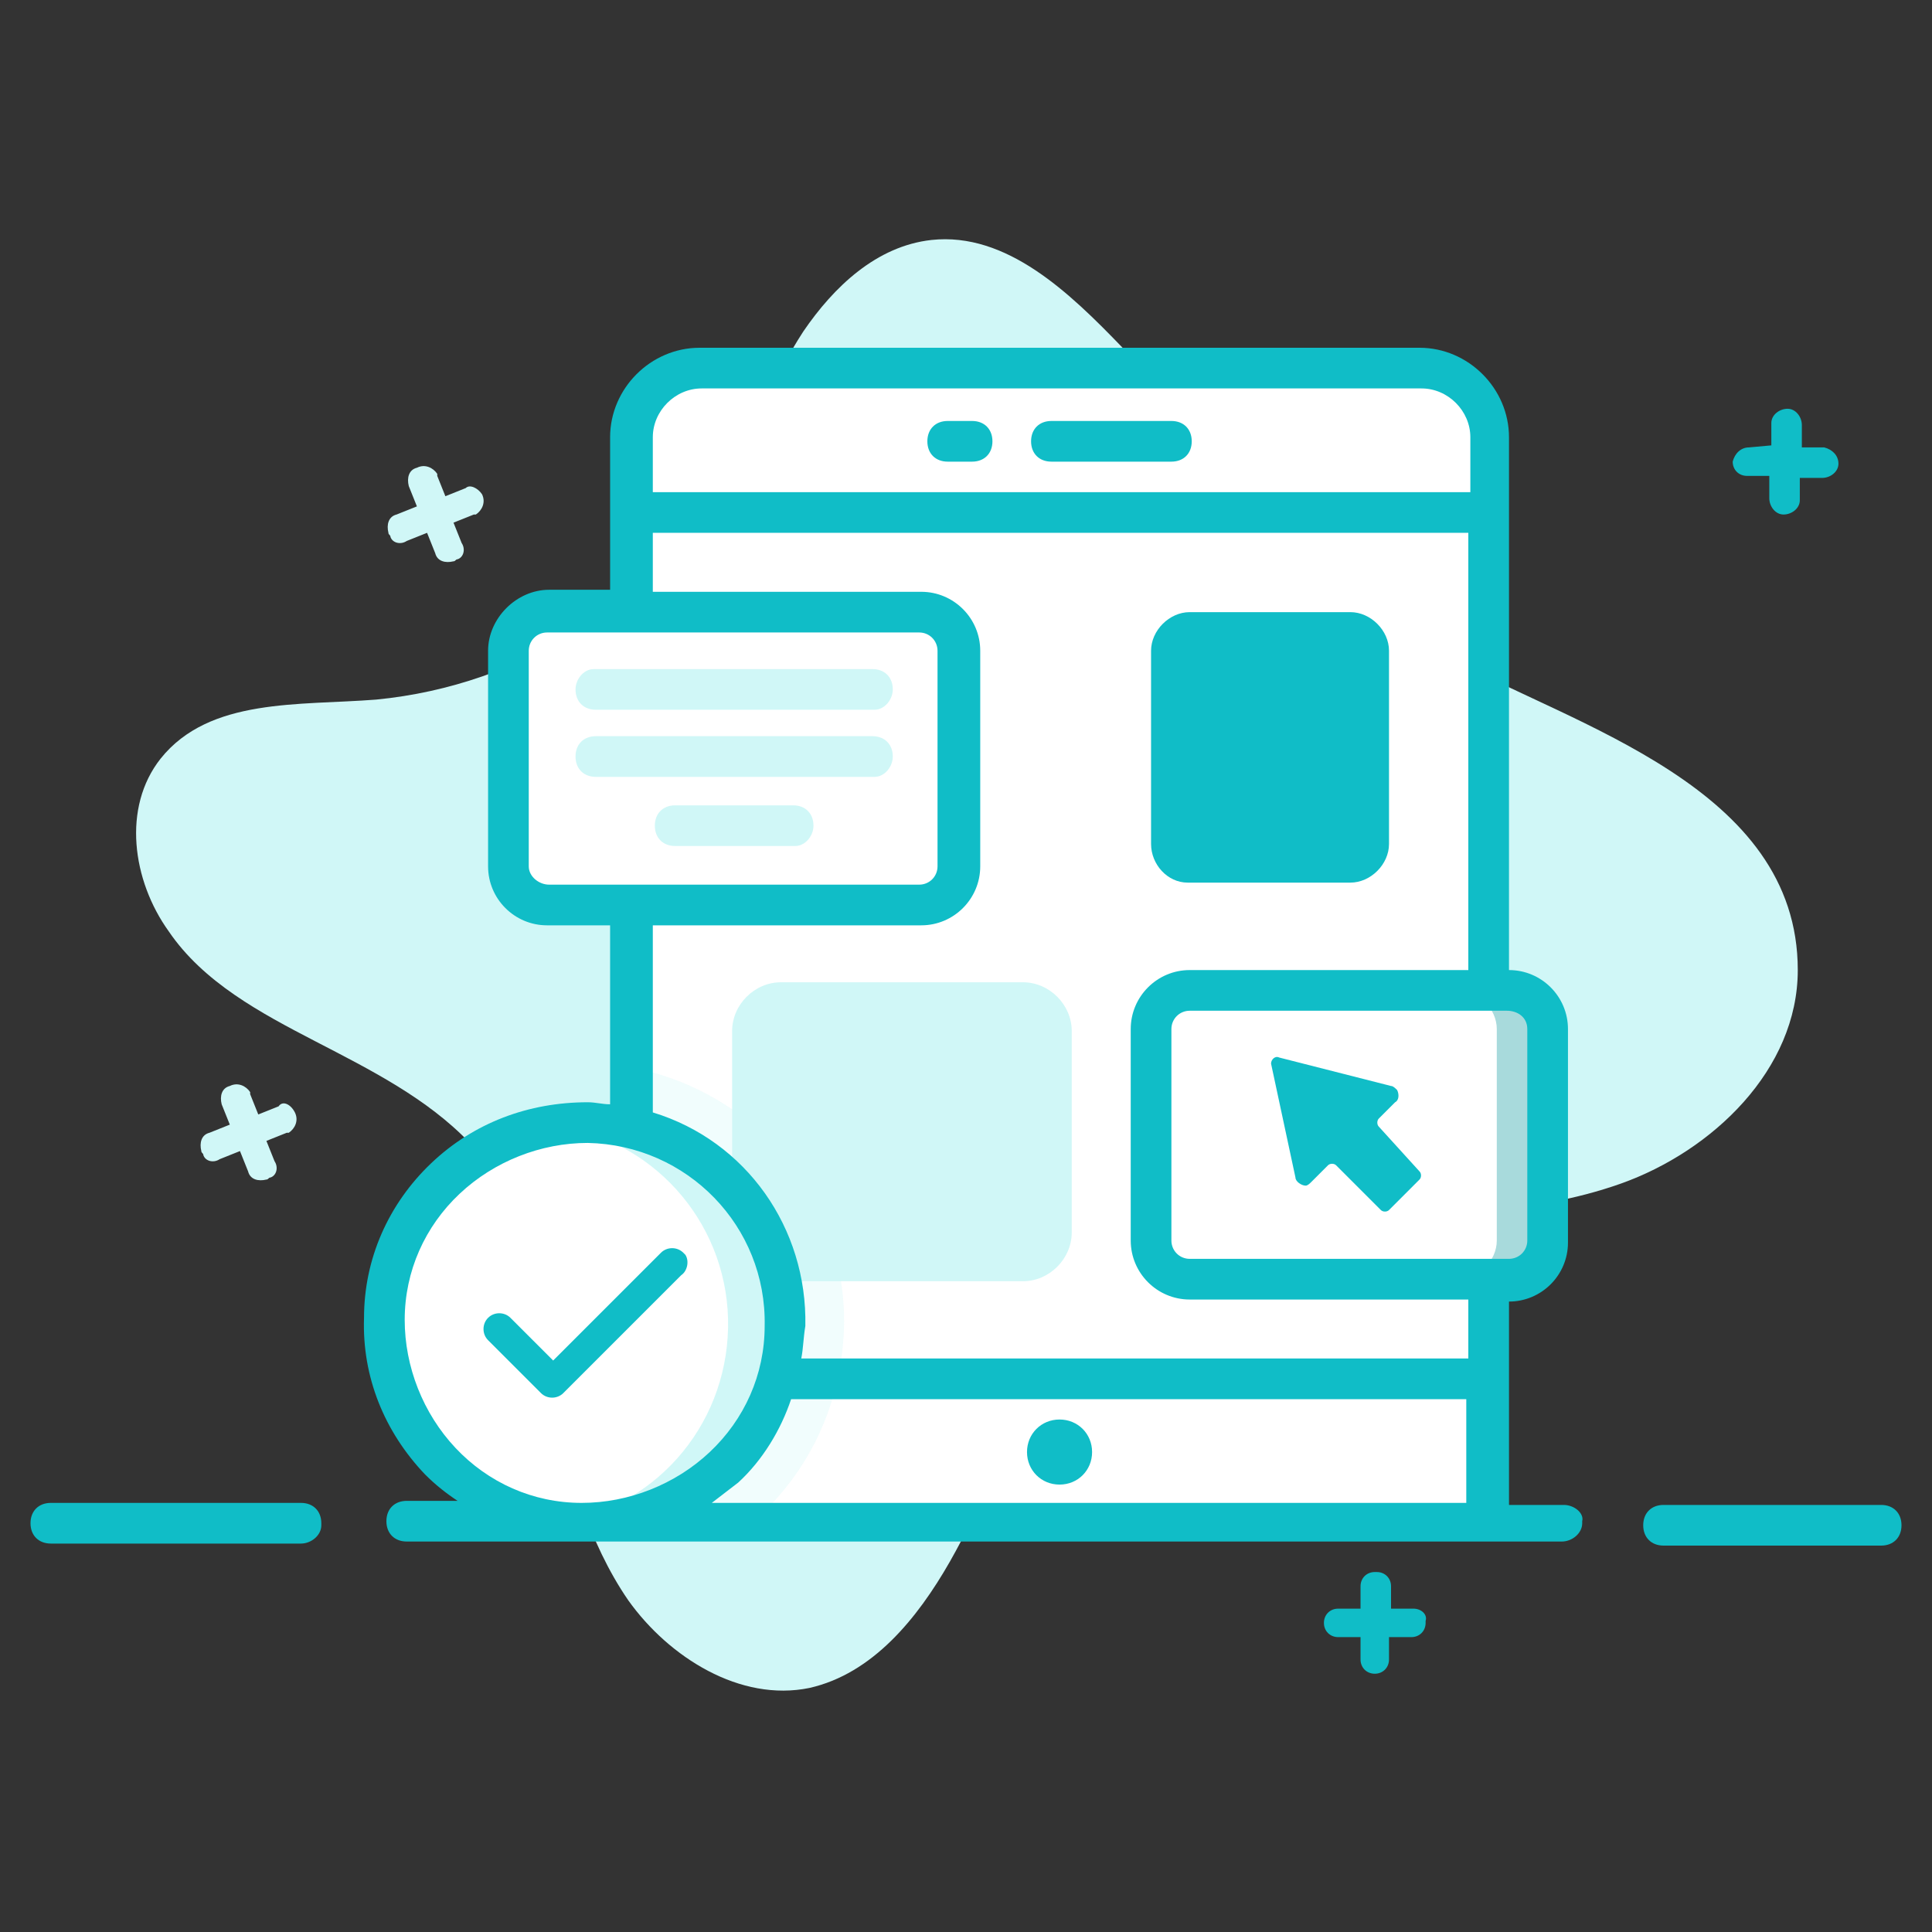 <?xml version="1.0" encoding="utf-8"?>
<!-- Generator: Adobe Illustrator 21.0.0, SVG Export Plug-In . SVG Version: 6.00 Build 0)  -->
<svg version="1.1" id="Layer_1" xmlns="http://www.w3.org/2000/svg" xmlns:xlink="http://www.w3.org/1999/xlink" x="0px" y="0px"
	 viewBox="0 0 95 95" style="enable-background:new 0 0 95 95;" xml:space="preserve">
<rect x="0" y="0" width="95" height="95" fill="#333333" stroke="none"/>
<style type="text/css">
	.st0{fill:#D0F7F7;}
	.st1{fill:#E8F0FD;}
	.st2{fill:#FFFFFF;}
	.st3{opacity:0.3;}
	.st4{fill:#A8DADC;}
	.st5{fill:#10BDC7;}
</style>
<title>Custon Features Reguests</title>
<path class="st0" d="M88.4,47.7c0,4.9-4.2,8.9-8.7,10.5s-9.5,1.5-14.3,2S55,65.1,51.6,68.6c-2.2,2.3-3.3,5.4-4.9,8.2
	s-3.8,5.5-6.9,6.2c-3.4,0.7-6.9-1.5-8.9-4.3c-2-2.9-2.9-6.4-3.9-9.8s-1.5-10.1-3.9-12.7c-2.1-2.2-4.9-3.6-7.6-5s-5.5-2.9-7.2-5.4
	c-1.8-2.5-2.3-6.1-0.4-8.5c2.4-3,6.8-2.6,10.6-2.9c7.2-0.7,13.6-4.8,17.3-11c1.3-2.3,2.2-4.8,3.7-7.1c1.5-2.2,3.6-4.2,6.3-4.5
	c3.7-0.4,6.8,2.6,9.4,5.3c4.9,5.2,9.6,11.8,16,15.2C77.4,35.7,88.4,38.7,88.4,47.7z"/>
<path class="st0" d="M23.7,24.3c0.2,0.4,0,0.8-0.3,1c0,0,0,0-0.1,0l-1,0.4l0.4,1c0.2,0.3,0.1,0.7-0.2,0.8c-0.1,0-0.1,0.1-0.2,0.1
	c-0.4,0.1-0.8,0-0.9-0.4l-0.4-1l-1,0.4c-0.3,0.2-0.7,0.1-0.8-0.2c0-0.1-0.1-0.1-0.1-0.2c-0.1-0.4,0-0.8,0.4-0.9l1-0.4l-0.4-1
	c-0.1-0.4,0-0.8,0.4-0.9c0.4-0.2,0.8,0,1,0.3c0,0,0,0,0,0.1l0.4,1l1-0.4C23.1,23.8,23.5,24,23.7,24.3z"/>
<path class="st0" d="M14.5,54.7c0.2,0.4,0,0.8-0.3,1c0,0,0,0-0.1,0l-1,0.4l0.4,1c0.2,0.3,0.1,0.7-0.2,0.8c-0.1,0-0.1,0.1-0.2,0.1
	c-0.4,0.1-0.8,0-0.9-0.4l-0.4-1l-1,0.4c-0.3,0.2-0.7,0.1-0.8-0.2c0-0.1-0.1-0.1-0.1-0.2c-0.1-0.4,0-0.8,0.4-0.9l1-0.4l-0.4-1
	c-0.1-0.4,0-0.8,0.4-0.9c0.4-0.2,0.8,0,1,0.3c0,0,0,0,0,0.1l0.4,1l1-0.4C13.9,54.1,14.3,54.3,14.5,54.7z"/>
<path class="st1" d="M69.8,18.1h-0.3v56.8h0.3c1.9,0,3.4-1.5,3.4-3.3c0,0,0,0,0-0.1v-50C73.1,19.6,71.7,18.2,69.8,18.1z"/>
<path class="st2" d="M73.2,21.5v50.1c0,1.9-1.5,3.4-3.3,3.4c0,0,0,0-0.1,0H34.4c-1.9,0-3.4-1.5-3.4-3.3c0,0,0,0,0-0.1V21.5
	c0-1.9,1.5-3.4,3.3-3.4c0,0,0,0,0.1,0h35.3C71.6,18.1,73.2,19.6,73.2,21.5z"/>
<g class="st3">
	<path class="st0" d="M41.5,65.3c-0.1,3.3-1.4,6.5-3.8,8.9c-0.2,0.3-0.5,0.5-0.8,0.7h-2.4c-1.9,0-3.4-1.5-3.4-3.3c0,0,0,0,0-0.1v-19
		c2.6,0.5,5,1.8,6.9,3.7C40.3,58.7,41.6,61.9,41.5,65.3z"/>
</g>
<path class="st0" d="M50.3,63H38.4c-1.3,0-2.4-1.1-2.4-2.4v-9.9c0-1.3,1.1-2.4,2.4-2.4h11.9c1.3,0,2.4,1.1,2.4,2.4v9.9
	C52.7,61.9,51.6,63,50.3,63z"/>
<path class="st2" d="M47.2,32v10.6c0,1-0.9,1.9-1.9,1.9h0H27c-1,0-1.9-0.9-1.9-1.9l0,0V32c0-1,0.9-1.9,1.9-1.9h18.3
	c1,0,1.9,0.8,1.9,1.8C47.2,31.9,47.2,32,47.2,32z"/>
<path class="st0" d="M42.9,34.9H29.3c-0.6,0-1-0.4-1-1c0-0.5,0.4-1,0.9-1c0,0,0.1,0,0.1,0h13.6c0.6,0,1,0.4,1,1c0,0.5-0.4,1-0.9,1
	C43,34.9,42.9,34.9,42.9,34.9z"/>
<path class="st0" d="M42.9,38.2H29.3c-0.6,0-1-0.4-1-1s0.4-1,1-1h13.6c0.6,0,1,0.4,1,1c0,0.5-0.4,1-0.9,1
	C43,38.2,42.9,38.2,42.9,38.2z"/>
<path class="st0" d="M39,41.6h-5.8c-0.6,0-1-0.4-1-1s0.4-1,1-1H39c0.6,0,1,0.4,1,1c0,0.5-0.4,1-0.9,1C39.1,41.6,39,41.6,39,41.6z"/>
<path class="st2" d="M56.5,61V50.6c0-1,0.9-1.9,1.9-1.9h0H74c1,0,1.9,0.9,1.9,1.9v0V61c0,1-0.9,1.9-1.9,1.9l0,0H58.5
	c-1,0.1-1.9-0.7-2-1.7C56.5,61.1,56.5,61.1,56.5,61z"/>
<path class="st4" d="M76.1,50.6V61c0,1-0.9,1.9-1.9,1.9l0,0h-2.5c1,0,1.9-0.9,1.9-1.9v0V50.6c0-1-0.9-1.9-1.9-1.9l0,0h2.5
	c1,0,1.9,0.8,1.9,1.8C76.1,50.5,76.1,50.6,76.1,50.6z"/>
<path class="st2" d="M38.6,65.2c-0.1,5.4-4.6,9.8-10,9.7c-5.4-0.1-9.8-4.6-9.7-10c0.1-5.4,4.6-9.8,10-9.7
	C34.3,55.3,38.7,59.7,38.6,65.2C38.6,65.2,38.6,65.2,38.6,65.2z"/>
<path class="st0" d="M38.6,65.3c-0.1,5.4-4.6,9.8-10,9.7c-0.5,0-1-0.1-1.4-0.1c4.9-0.6,8.5-4.7,8.6-9.6c0.1-4.9-3.4-9.1-8.2-9.9
	c0.5-0.1,0.9-0.1,1.4-0.1c5.4,0,9.7,4.4,9.6,9.8C38.6,65.2,38.6,65.2,38.6,65.3z"/>
<path class="st5" d="M85.9,23.4H87v1.1c0,0.4,0.3,0.8,0.7,0.8s0.8-0.3,0.8-0.7c0,0,0,0,0,0v-1.1h1.1c0.4,0,0.8-0.3,0.8-0.7
	c0-0.4-0.3-0.7-0.7-0.8h-1.1v-1.1c0-0.4-0.3-0.8-0.7-0.8s-0.8,0.3-0.8,0.7c0,0,0,0,0,0v1.1L86,22c-0.4,0-0.7,0.3-0.8,0.7
	C85.2,23.1,85.5,23.4,85.9,23.4C85.9,23.4,85.9,23.4,85.9,23.4z"/>
<path class="st5" d="M69.5,79.1h-1.1V78c0-0.4-0.3-0.7-0.7-0.7c0,0-0.1,0-0.1,0c-0.4,0-0.7,0.3-0.7,0.7c0,0,0,0,0,0v1.1h-1.1
	c-0.4,0-0.7,0.3-0.7,0.7c0,0.4,0.3,0.7,0.7,0.7h1.1v1.1c0,0.4,0.3,0.7,0.7,0.7c0.4,0,0.7-0.3,0.7-0.7v-1.1h1.1
	c0.4,0,0.7-0.3,0.7-0.7c0,0,0-0.1,0-0.1C70.2,79.4,69.9,79.1,69.5,79.1z"/>
<path class="st5" d="M14.8,73.9H2.5c-0.6,0-1,0.4-1,1s0.4,1,1,1h12.3c0.5,0,1-0.4,1-0.9c0,0,0-0.1,0-0.1
	C15.8,74.3,15.4,73.9,14.8,73.9z"/>
<path class="st5" d="M76.9,74h-2.7V64c1.6,0,2.9-1.3,2.9-2.9c0,0,0,0,0,0V50.6c0-1.6-1.3-2.9-2.9-2.9l0,0V21.5c0-2.4-2-4.4-4.4-4.4
	H34.4c-2.4,0-4.4,2-4.4,4.4V29h-3c-1.6,0-3,1.4-3,3v10.6c0,1.6,1.3,2.9,2.9,2.9l0,0H30v8.8c-0.4,0-0.7-0.1-1.1-0.1
	c-2.9,0-5.6,1-7.7,3c-2.1,2-3.3,4.7-3.3,7.6c-0.1,2.9,1,5.6,3,7.7c0.5,0.5,1,0.9,1.6,1.3H20c-0.6,0-1,0.4-1,1s0.4,1,1,1h56.8
	c0.5,0,1-0.4,1-0.9c0,0,0-0.1,0-0.1C77.9,74.4,77.4,74,76.9,74z M38.9,68.8h33.2v5.1H35c0.4-0.3,0.9-0.7,1.3-1
	C37.5,71.8,38.4,70.3,38.9,68.8z M75.1,50.6V61c0,0.5-0.4,0.9-0.9,0.9l0,0H58.5c-0.5,0-0.9-0.4-0.9-0.9v0V50.6
	c0-0.5,0.4-0.9,0.9-0.9h0h15.6C74.6,49.7,75.1,50,75.1,50.6C75.1,50.6,75.1,50.6,75.1,50.6z M32.1,21.5c0-1.3,1.1-2.4,2.4-2.4h35.4
	c1.3,0,2.4,1.1,2.4,2.4v2.7H32.1V21.5z M26,42.6V32c0-0.5,0.4-0.9,0.9-0.9h18.3c0.5,0,0.9,0.4,0.9,0.9c0,0,0,0,0,0v10.6
	c0,0.5-0.4,0.9-0.9,0.9h0H27C26.5,43.5,26,43.1,26,42.6z M32.1,45.5h13.2c1.6,0,2.9-1.3,2.9-2.9c0,0,0,0,0,0V32
	c0-1.6-1.3-2.9-2.9-2.9l0,0H32.1v-2.9h40.1v21.5H58.5c-1.6,0-2.9,1.3-2.9,2.9c0,0,0,0,0,0V61c0,1.6,1.3,2.9,2.9,2.9c0,0,0,0,0,0
	h13.7v2.9H39.4c0.1-0.5,0.1-1,0.2-1.6c0.1-4.8-2.9-9.1-7.5-10.5L32.1,45.5z M19.9,64.9c0-2.4,1-4.6,2.7-6.2c1.7-1.6,4-2.5,6.3-2.5
	c4.9,0.1,8.8,4.1,8.7,9c0,0,0,0,0,0c0,2.4-1,4.6-2.7,6.2c-1.7,1.6-4,2.5-6.3,2.5c-2.4,0-4.6-1-6.2-2.7
	C20.8,69.5,19.9,67.2,19.9,64.9z"/>
<path class="st5" d="M92.5,74H81.8c-0.6,0-1,0.4-1,1s0.4,1,1,1h10.7c0.6,0,1-0.4,1-1S93.1,74,92.5,74z"/>
<path class="st5" d="M58.5,43.4h7.9c1,0,1.9-0.9,1.9-1.9v0V32c0-1-0.9-1.9-1.9-1.9l0,0h-7.9c-1,0-1.9,0.9-1.9,1.9c0,0,0,0,0,0v9.5
	c0,1,0.8,1.9,1.8,1.9C58.4,43.4,58.5,43.4,58.5,43.4z"/>
<path class="st5" d="M52.1,73c0.9,0,1.6-0.7,1.6-1.6s-0.7-1.6-1.6-1.6c-0.9,0-1.6,0.7-1.6,1.6l0,0C50.5,72.3,51.2,73,52.1,73
	C52.1,73,52.1,73,52.1,73z"/>
<path class="st5" d="M57.6,20.7h-5.9c-0.6,0-1,0.4-1,1s0.4,1,1,1h5.9c0.6,0,1-0.4,1-1S58.2,20.7,57.6,20.7z"/>
<path class="st5" d="M47.8,20.7h-1.2c-0.6,0-1,0.4-1,1s0.4,1,1,1h1.2c0.6,0,1-0.4,1-1S48.4,20.7,47.8,20.7z"/>
<path class="st5" d="M67.8,55.4c-0.1-0.1-0.1-0.3,0-0.4l0.8-0.8c0.2-0.1,0.2-0.4,0.1-0.6c-0.1-0.1-0.2-0.2-0.3-0.2L62.9,52
	c-0.2-0.1-0.4,0.1-0.4,0.3l1.2,5.6c0,0.2,0.3,0.4,0.5,0.4c0.1,0,0.2-0.1,0.3-0.2l0.8-0.8c0.1-0.1,0.3-0.1,0.4,0l2.2,2.2
	c0.1,0.1,0.3,0.1,0.4,0l1.5-1.5c0.1-0.1,0.1-0.3,0-0.4L67.8,55.4z"/>
<path class="st5" d="M33.6,61.6c-0.3-0.3-0.8-0.3-1.1,0l-5.3,5.3l-2.1-2.1c-0.3-0.3-0.8-0.3-1.1,0c-0.3,0.3-0.3,0.8,0,1.1
	c0,0,0,0,0,0l2.6,2.6c0.3,0.3,0.8,0.3,1.1,0l5.8-5.8c0.3-0.2,0.4-0.7,0.2-1C33.7,61.7,33.6,61.6,33.6,61.6z"/>
</svg>
